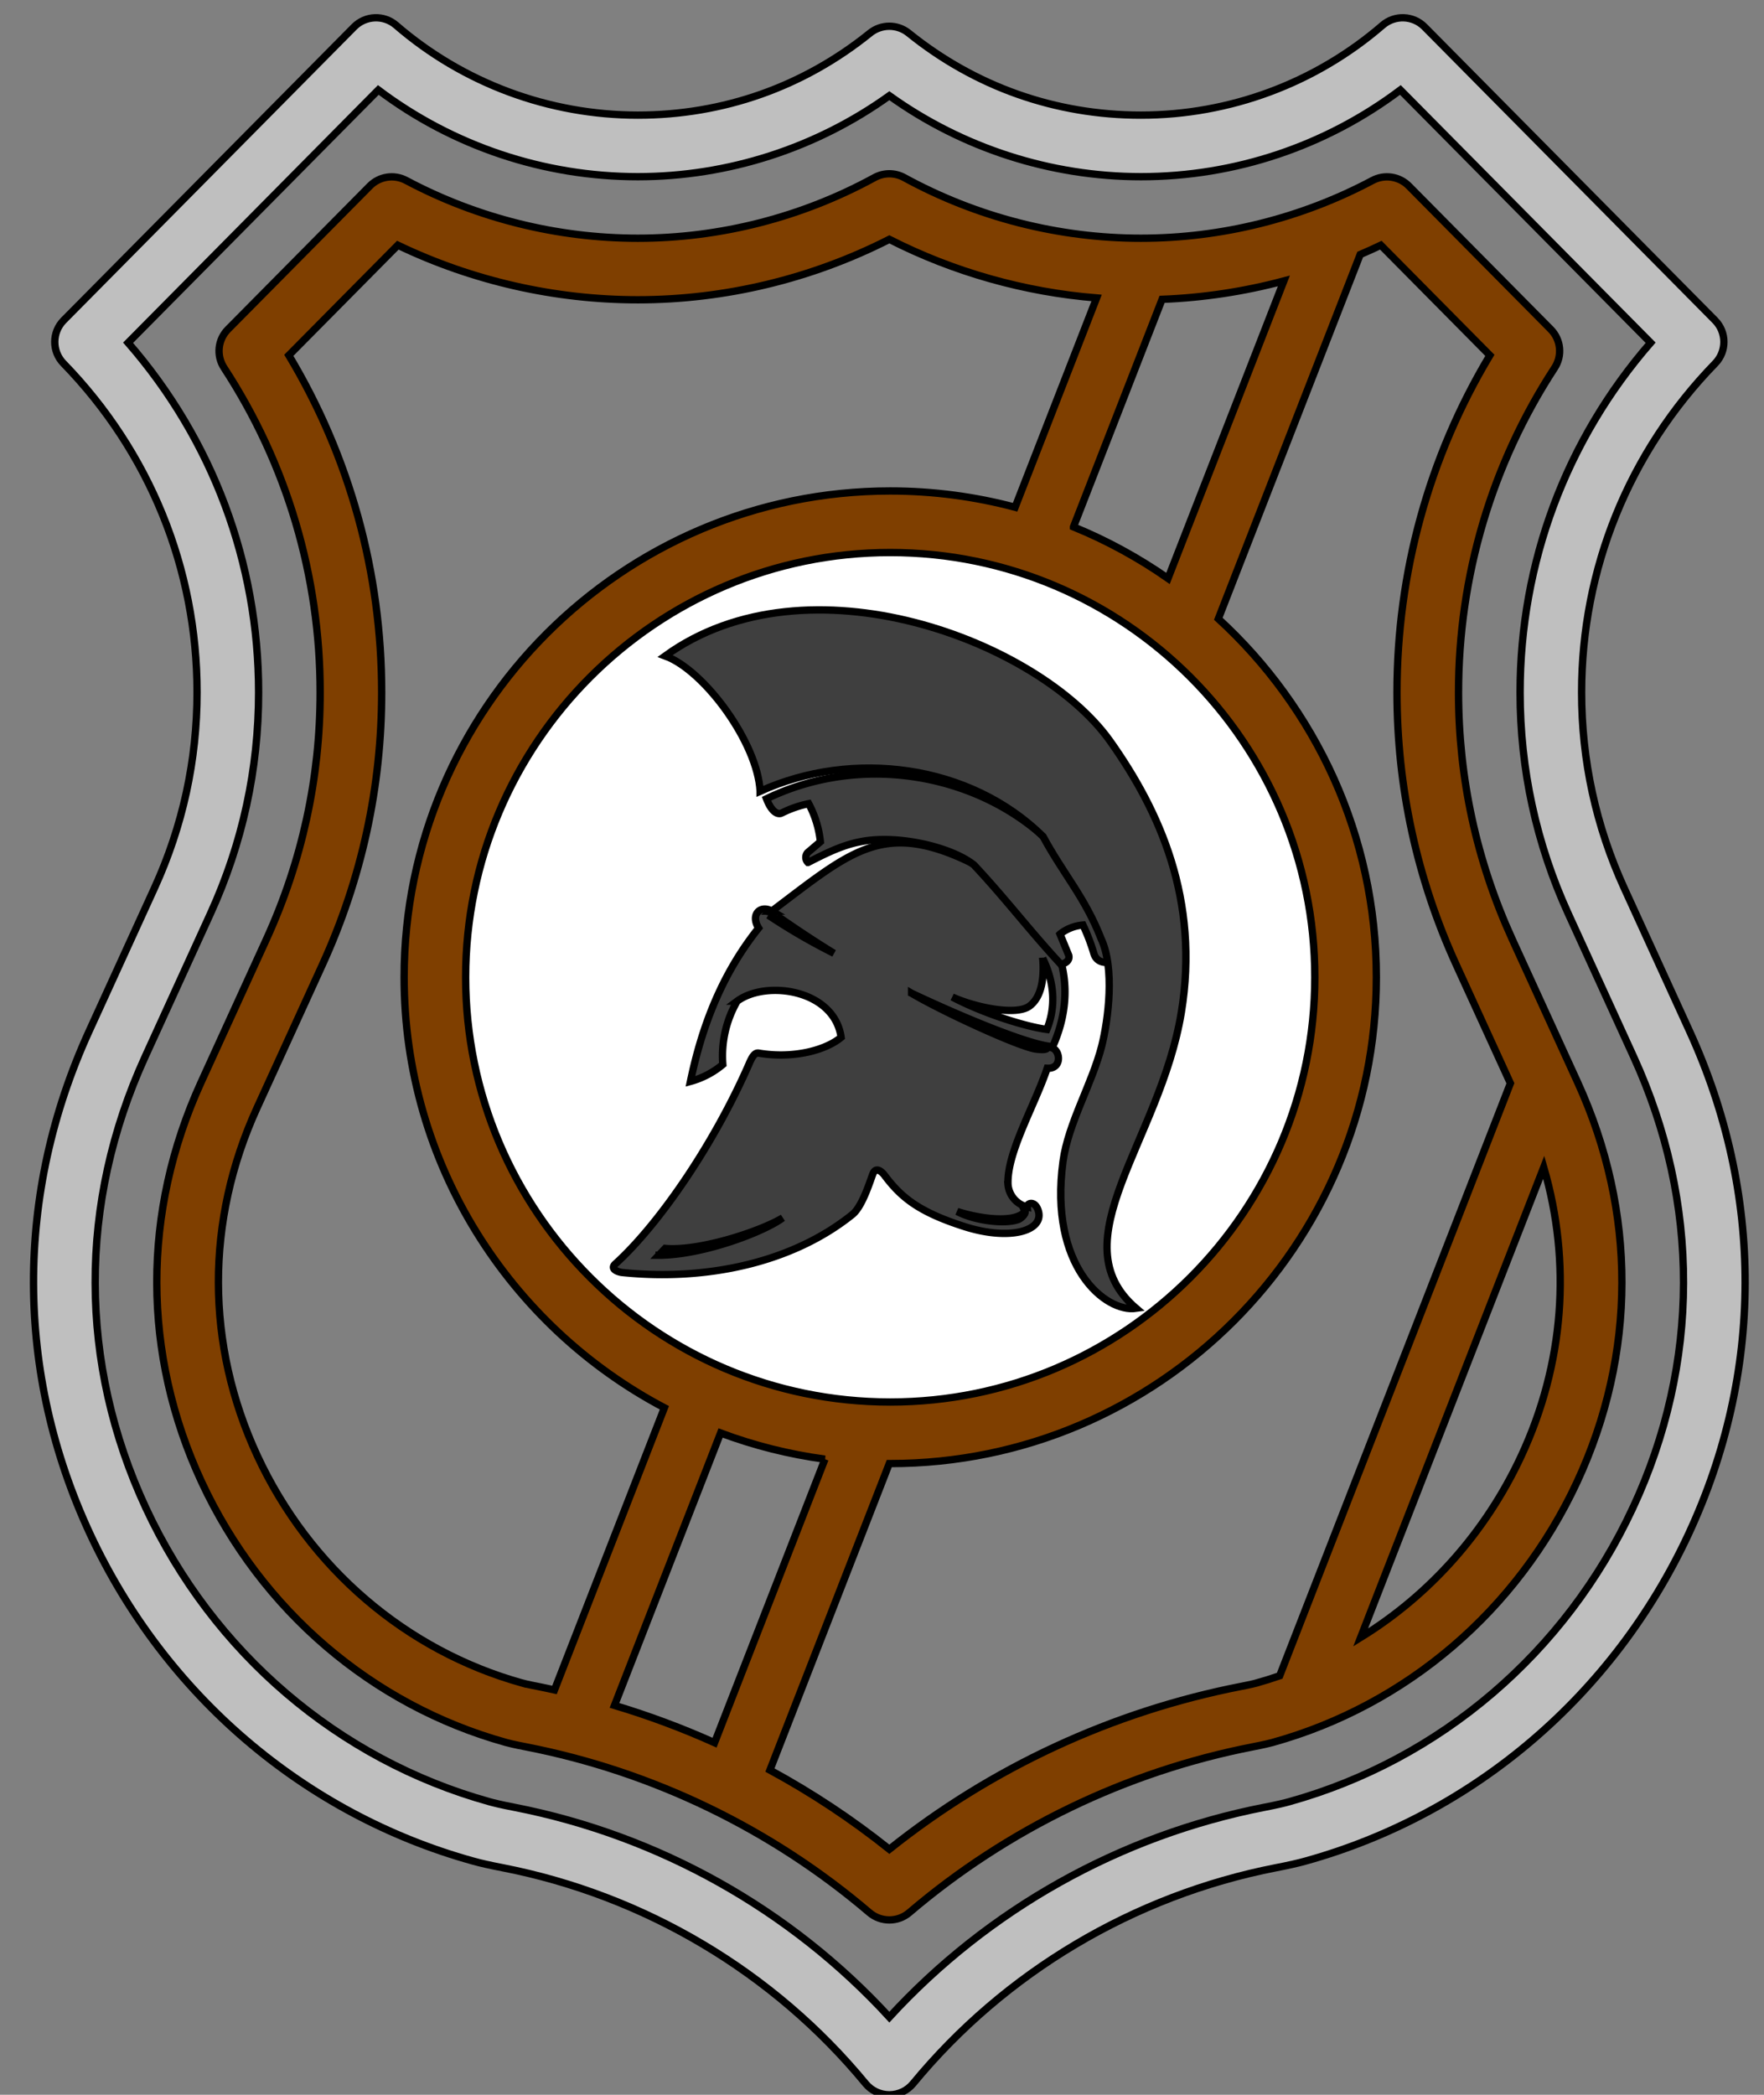 <svg width="240.567" height="285.572" xmlns="http://www.w3.org/2000/svg" xmlns:svg="http://www.w3.org/2000/svg">
    <rect width="100%" height="100%" fill="#808080" stroke="none"/>
    <!-- Created with SVG-edit - http://svg-edit.googlecode.com/ -->
    <g>
        <title>Layer 1</title>
        <circle stroke="null" id="svg_8" r="61.701" cy="131.928" cx="121.284" stroke-linecap="null" stroke-linejoin="null" stroke-dasharray="null" stroke-width="null" fill="#ffffff" />
        <g stroke="null" id="svg_1">
            <path d="m230.432,140.61l-8.934,-19.546c-3.852,-8.432 -5.805,-17.408 -5.805,-26.679c0,-16.848 6.469,-32.774 18.216,-44.843c1.595,-1.639 1.583,-4.254 -0.026,-5.879l-39.609,-39.997c-1.553,-1.568 -4.055,-1.665 -5.724,-0.223c-9.147,7.901 -20.852,12.252 -32.962,12.252c-11.653,0 -22.603,-3.868 -31.668,-11.186c-1.538,-1.241 -3.734,-1.242 -5.271,0c-9.065,7.318 -20.015,11.186 -31.668,11.186c-12.11,0 -23.816,-4.351 -32.961,-12.252c-1.669,-1.443 -4.171,-1.345 -5.725,0.223l-39.61,39.997c-1.61,1.625 -1.621,4.241 -0.025,5.879c11.746,12.062 18.215,27.985 18.215,44.836c0,9.266 -1.955,18.244 -5.812,26.686l-8.928,19.547c-10.135,22.191 -10.081,46.524 0.154,68.517c10.21,21.942 29.239,38.189 52.188,44.571c1.023,0.289 2.397,0.6 4.069,0.92c19.396,3.789 36.976,14.239 49.501,29.427c0.797,0.967 1.984,1.527 3.237,1.527c1.252,0 2.44,-0.56 3.237,-1.527c12.525,-15.189 30.105,-25.64 49.488,-29.425c1.678,-0.323 3.044,-0.631 4.06,-0.918c22.969,-6.388 41.999,-22.635 52.209,-44.576c10.234,-21.992 10.289,-46.325 0.154,-68.517zm-7.762,64.976c-9.174,19.713 -26.251,34.304 -46.852,40.033c-0.006,0.001 -0.012,0.003 -0.017,0.005c-0.542,0.153 -1.567,0.409 -3.386,0.758c-19.678,3.842 -37.656,13.932 -51.129,28.605c-13.473,-14.672 -31.451,-24.762 -51.145,-28.608c-1.807,-0.346 -2.834,-0.602 -3.395,-0.76c-20.598,-5.728 -37.673,-20.319 -46.846,-40.031c-9.182,-19.731 -9.227,-41.568 -0.128,-61.489l8.927,-19.547c4.36,-9.544 6.57,-19.695 6.57,-30.172c0,-17.669 -6.293,-34.437 -17.801,-47.656l34.126,-34.46c10.159,7.651 22.581,11.824 35.388,11.824c12.292,0 24.348,-3.9 34.304,-11.041c9.955,7.141 22.012,11.041 34.304,11.041c12.807,0 25.229,-4.174 35.388,-11.824l34.127,34.46c-11.51,13.226 -17.801,29.995 -17.801,47.662c0,10.483 2.208,20.632 6.564,30.167l8.934,19.546c9.099,19.92 9.052,41.757 -0.129,61.487z" fill="#bfbfbf" stroke="null" id="svg_2" />
            <path d="m206.231,128.038c-4.858,-10.635 -7.322,-21.958 -7.322,-33.653c0,-15.817 4.532,-31.115 13.106,-44.241c1.082,-1.656 0.86,-3.842 -0.531,-5.247l-19.354,-19.544c-1.304,-1.317 -3.317,-1.622 -4.952,-0.752c-9.687,5.153 -20.611,7.877 -31.59,7.877c-11.225,0 -22.391,-2.861 -32.29,-8.274c-1.254,-0.686 -2.771,-0.686 -4.026,0c-9.899,5.413 -21.066,8.274 -32.29,8.274c-10.978,0 -21.902,-2.724 -31.59,-7.877c-1.636,-0.87 -3.649,-0.565 -4.952,0.752l-19.353,19.543c-1.392,1.405 -1.613,3.592 -0.531,5.248c8.573,13.122 13.104,28.418 13.104,44.236c0,11.689 -2.465,23.013 -7.329,33.659l-8.928,19.547c-8.062,17.652 -8.025,36.994 0.104,54.463c8.136,17.483 23.257,30.417 41.479,35.485l0.056,0.015c0.25,0.071 1.019,0.272 2.723,0.598c17.234,3.366 33.417,11.176 46.798,22.586c0.784,0.669 1.753,1.003 2.722,1.003c0.969,0 1.939,-0.334 2.722,-1.003c13.384,-11.412 29.582,-19.225 46.832,-22.593c1.663,-0.32 2.427,-0.52 2.67,-0.588l0.062,-0.017c18.232,-5.069 33.355,-18.004 41.492,-35.487c8.129,-17.468 8.167,-36.808 0.106,-54.458l-8.937,-19.549zm-93.727,70.884l-15.055,38.65c-4.429,-1.988 -8.987,-3.689 -13.647,-5.081l14.47,-37.137c4.532,1.693 9.297,2.902 14.232,3.568zm8.903,-7.792c-31.928,0 -57.903,-25.976 -57.903,-57.903s25.975,-57.903 57.903,-57.903s57.903,25.976 57.903,57.903s-25.976,57.903 -57.903,57.903zm24.992,-119.304l12.082,-31.019c5.612,-0.217 11.188,-1.063 16.607,-2.507l-15.8,40.552c-3.998,-2.793 -8.317,-5.157 -12.889,-7.025zm-75.079,157.644l-0.078,-0.022c-15.86,-4.411 -29.028,-15.689 -36.127,-30.942c-7.076,-15.207 -7.104,-32.053 -0.079,-47.436l8.928,-19.547c5.366,-11.747 8.087,-24.244 8.087,-37.145c0,-16.306 -4.368,-32.115 -12.663,-45.94l14.867,-15.012c10.179,4.878 21.427,7.444 32.726,7.444c11.873,0 23.683,-2.844 34.304,-8.241c8.817,4.481 18.453,7.195 28.264,7.99l-11.114,28.533c-5.436,-1.446 -11.143,-2.221 -17.027,-2.221c-36.555,0 -66.295,29.74 -66.295,66.295c0,25.443 14.409,47.58 35.493,58.69l-14.988,38.467c-0.752,-0.163 -1.503,-0.329 -2.259,-0.477c-1.485,-0.285 -2.024,-0.433 -2.039,-0.437zm99.992,-0.019l-0.076,0.021c-0.005,0.001 -0.542,0.149 -1.993,0.429c-17.52,3.421 -34.027,11.072 -47.958,22.199c-5.107,-4.08 -10.562,-7.687 -16.284,-10.795l16.276,-41.784c0.043,0 0.087,0.002 0.13,0.002c36.556,0 66.295,-29.74 66.295,-66.295c0,-19.326 -8.314,-36.746 -21.551,-48.874l19.347,-49.655c0.946,-0.407 1.888,-0.826 2.816,-1.271l14.868,15.014c-8.296,13.828 -12.665,29.64 -12.665,45.944c0,12.907 2.719,25.403 8.081,37.141l7.384,16.153l-31.464,80.771c-1.056,0.363 -2.124,0.698 -3.206,0.999zm36.141,-30.945c-4.836,10.39 -12.49,18.933 -21.894,24.722l24.97,-64.099c3.806,13.075 2.783,26.787 -3.076,39.377z" fill="#7f3f00" stroke="null" id="svg_3" />
            <g stroke="null" id="svg_4">
                <path d="m105.254,124.205c10.43,-7.861 14.849,-12.125 25.895,-7.193s17.366,14.849 12.331,25.844c1.13,0.36 1.387,2.877 -0.668,2.774c-1.798,5.292 -5.549,11.56 -5.343,15.876a3.442,3.442 0 0 0 2.62,3.031c-0.051,-0.514 1.028,-0.925 1.49,0.462c0.925,2.774 -3.802,4.213 -10.07,2.209s-8.632,-4.008 -10.841,-6.936c-0.411,-0.565 -1.233,-1.284 -1.644,-0.206s-1.439,4.419 -2.774,5.498c-8.169,6.577 -19.884,9.094 -31.393,7.912c-0.514,-0.051 -1.798,-0.462 -0.873,-1.233c5.6,-5.087 13.102,-15.671 18.137,-27.128c0.514,-1.233 0.873,-1.644 1.387,-1.541c4.624,0.771 9.043,-0.36 11.201,-2.158c-0.925,-6.525 -10.224,-7.861 -14.181,-4.932a14.951,14.951 0 0 0 -1.952,8.632a11.612,11.612 0 0 1 -4.419,2.312c1.593,-7.655 4.367,-14.746 9.3,-20.911c-1.182,-1.901 0.308,-3.185 1.798,-2.312zm36.942,6.371c0.206,2.363 0,5.241 -1.798,6.577s-7.347,0.206 -10.533,-1.233c4.521,2.363 10.173,4.059 12.896,4.419c1.798,-4.419 0.154,-8.221 -0.565,-9.711l0,-0.051l0,0zm-2.363,34.527c-1.387,1.798 -6.474,0.976 -9.3,0.051c2.312,1.233 6.525,1.798 8.375,1.079c0.462,-0.206 1.028,-0.822 0.873,-1.13l0.051,0l0,0zm-49.94,6.011c5.806,0 14.129,-3.083 16.852,-5.087c-3.185,1.901 -11.406,4.573 -16.03,4.162l-0.873,0.925l0.051,0l-0,0zm34.424,-35.708c4.264,2.518 14.54,7.244 16.904,7.604c1.541,0.206 1.696,-0.051 1.644,-0.411c-3.802,-0.617 -12.896,-4.521 -18.548,-7.193l0,0zm-18.394,-10.584c-0.617,-0.308 -1.079,-0.36 -1.13,-0.051a83.542,83.542 0 0 0 8.94,5.189c-2.774,-1.696 -5.292,-3.391 -7.81,-5.138z" fill="#3f3f3f" stroke="null" id="svg_5" />
                <path d="m110.187,117.577c1.747,-0.873 4.367,-2.312 7.142,-2.826c5.035,-1.028 12.485,0.719 15.516,3.185c4.419,4.727 7.45,8.786 11.817,13.513c0.925,-0.154 1.233,-0.719 1.079,-1.233l-1.182,-2.877a5.806,5.806 0 0 1 3.134,-1.233a26.717,26.717 0 0 1 1.49,3.905c0.36,1.13 1.387,1.336 2.466,1.13c-3.34,-21.271 -28.258,-31.393 -47.115,-22.247c0.668,1.747 1.49,2.209 2.055,1.952a14.643,14.643 0 0 1 3.699,-1.284a14.181,14.181 0 0 1 1.593,5.189l-1.747,1.49a0.976,0.976 0 0 0 0.051,1.336z" fill="#3f3f3f" stroke="null" id="svg_6" />
                <path d="m103.662,107.866c-0.36,-6.628 -7.604,-16.493 -12.948,-18.445c19.421,-14.026 50.968,-2.055 60.679,11.612c6.782,9.556 12.228,21.682 9.711,36.993c-2.877,17.469 -16.852,31.187 -6.165,40.333c-4.162,0.617 -11.92,-5.703 -9.968,-20.038c0.719,-5.241 3.956,-10.533 5.292,-15.773c0.873,-3.545 1.798,-10.533 -0.103,-14.592c-2.209,-5.652 -5.138,-8.786 -7.912,-13.924c-10.019,-9.865 -25.946,-11.869 -38.586,-6.165z" fill="#3f3f3f" stroke="null" id="svg_7" />
            </g>
        </g>
    </g>
</svg>